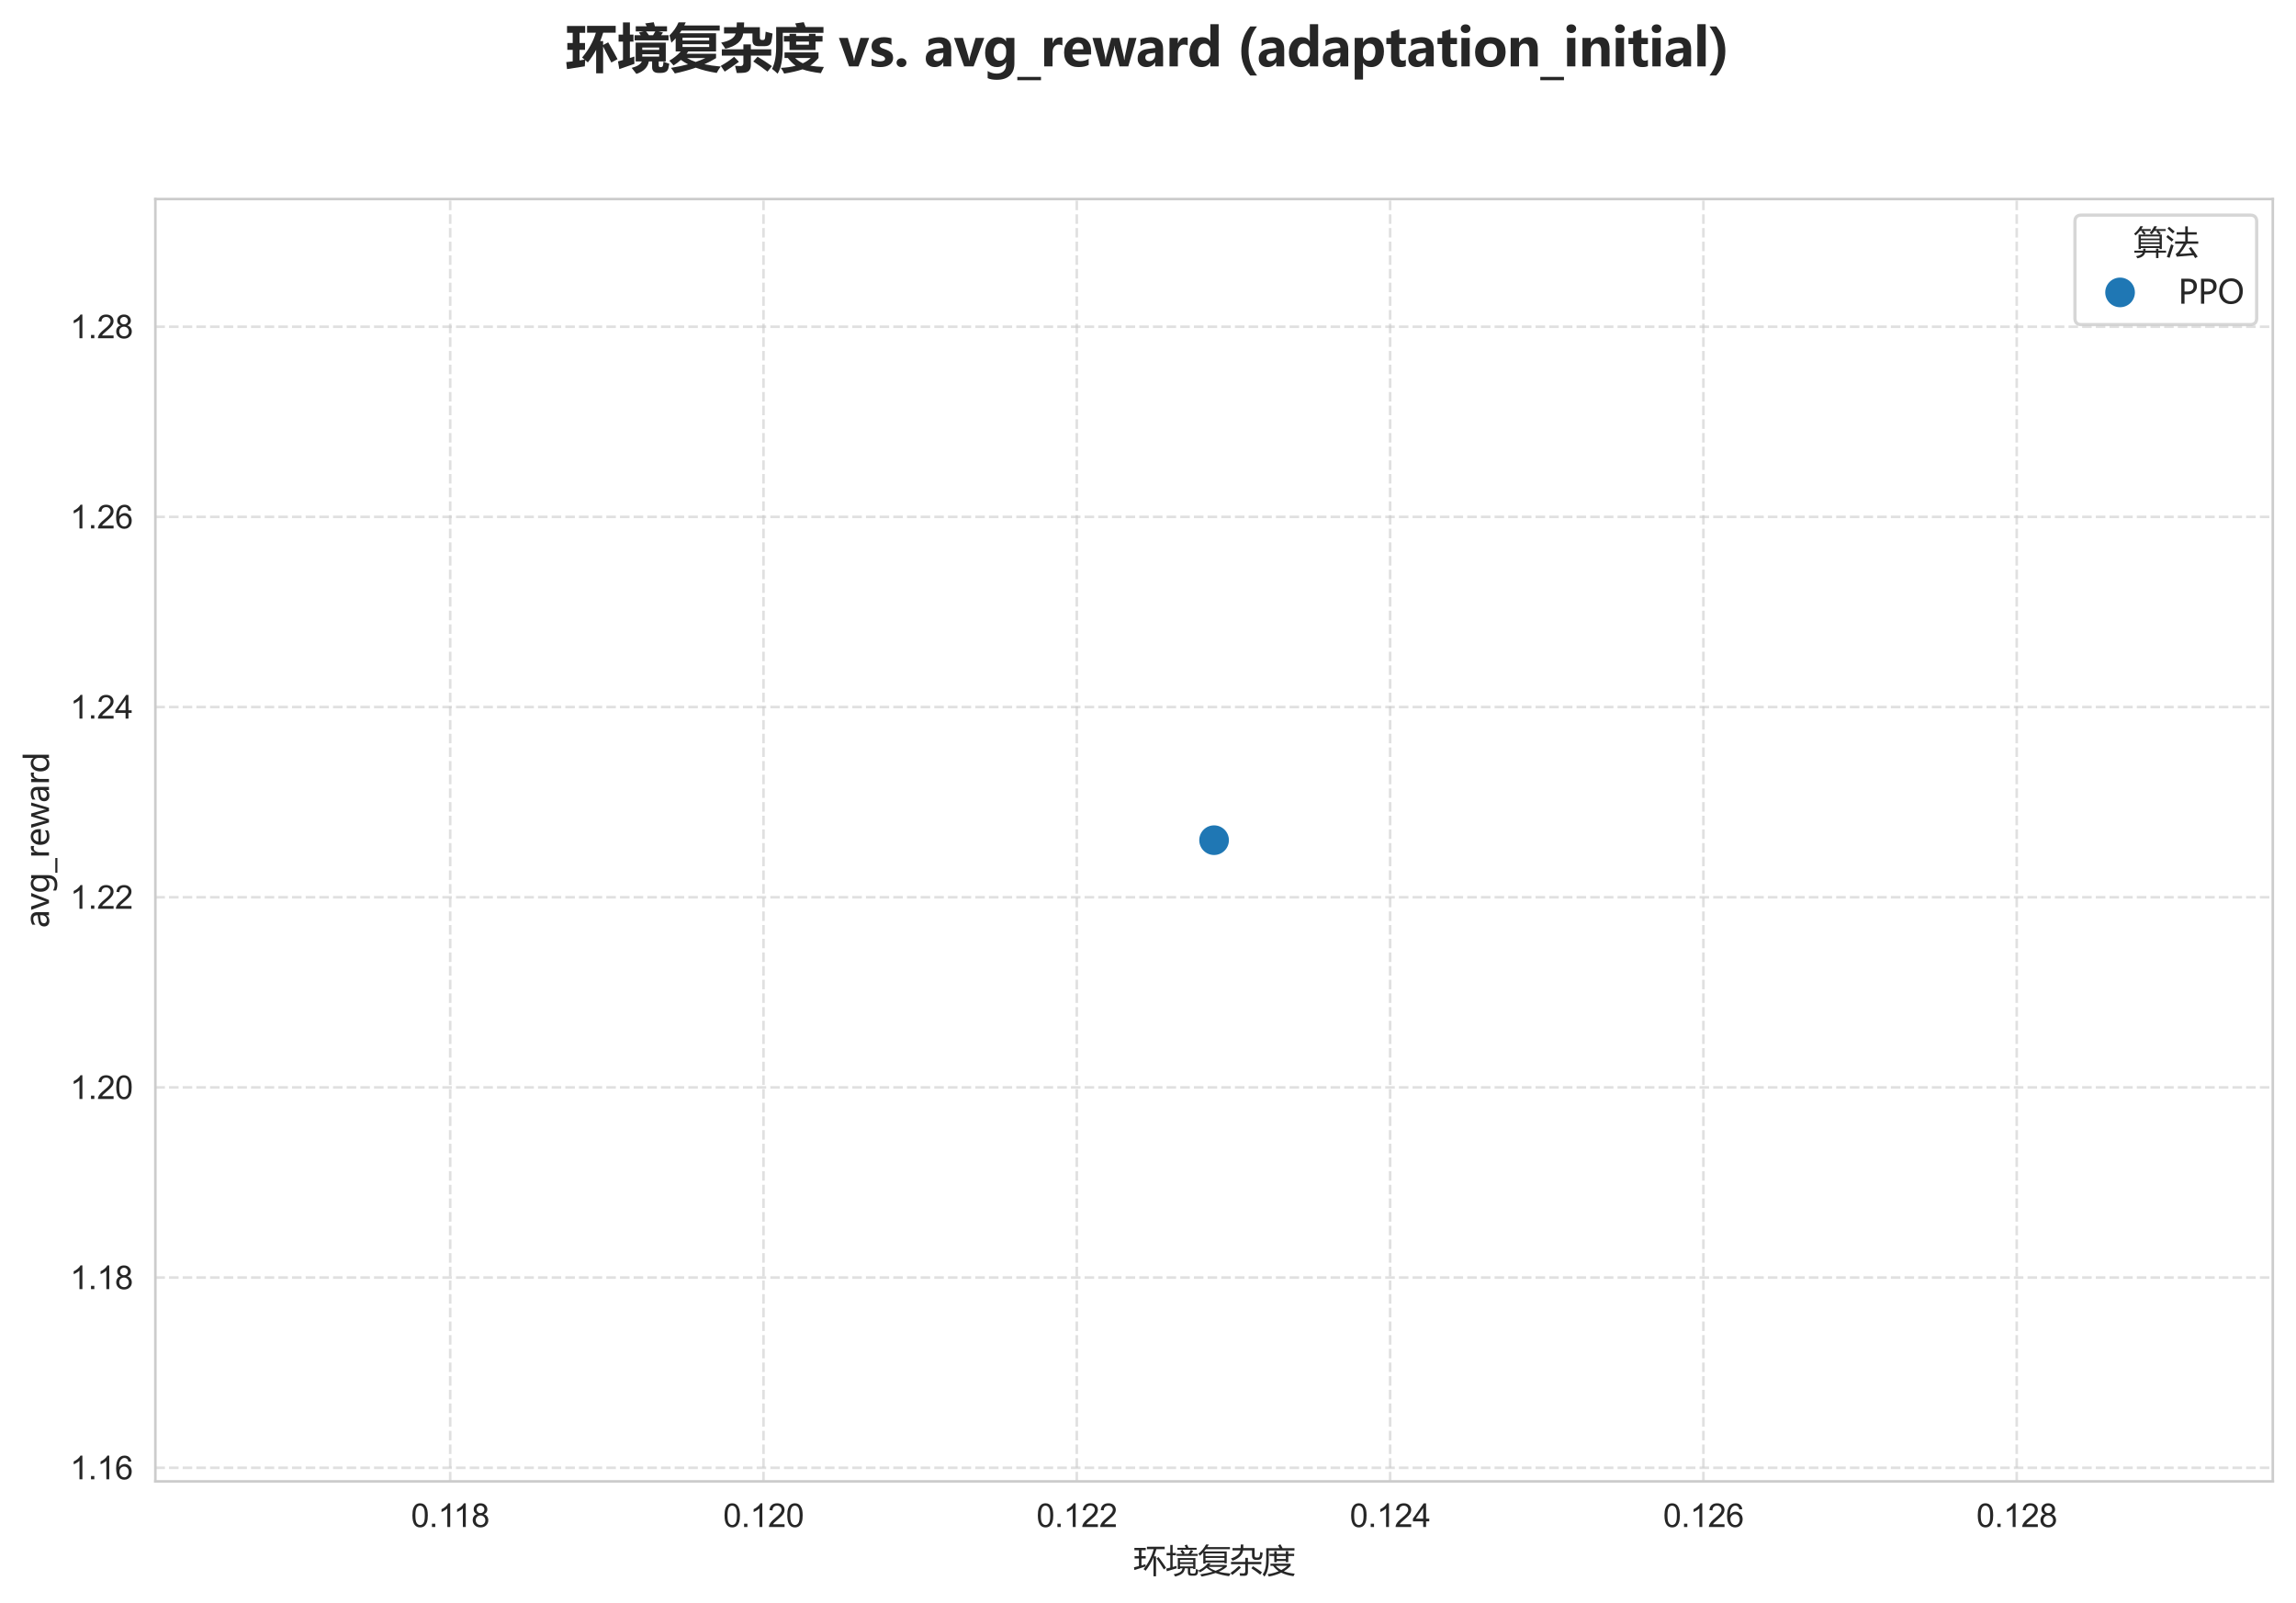 <?xml version="1.0" encoding="utf-8" standalone="no"?>
<!DOCTYPE svg PUBLIC "-//W3C//DTD SVG 1.1//EN"
  "http://www.w3.org/Graphics/SVG/1.1/DTD/svg11.dtd">
<svg xmlns:xlink="http://www.w3.org/1999/xlink" width="712.395pt" height="497.345pt" viewBox="0 0 712.395 497.345" xmlns="http://www.w3.org/2000/svg" version="1.1">
 <defs>
  <style type="text/css">*{stroke-linejoin: round; stroke-linecap: butt}</style>
 </defs>
 <g id="figure_1">
  <g id="patch_1">
   <path d="M 0 497.345 
L 712.395 497.345 
L 712.395 0 
L 0 0 
z
" style="fill: #ffffff"/>
  </g>
  <g id="axes_1">
   <g id="patch_2">
    <path d="M 48.208 459.52 
L 705.195 459.52 
L 705.195 61.733 
L 48.208 61.733 
z
" style="fill: #ffffff"/>
   </g>
   <g id="matplotlib.axis_1">
    <g id="xtick_1">
     <g id="line2d_1">
      <path d="M 139.678 459.52 
L 139.678 61.733 
" clip-path="url(#ped425a134f)" style="fill: none; stroke-dasharray: 2.96,1.28; stroke-dashoffset: 0; stroke: #cccccc; stroke-opacity: 0.6; stroke-width: 0.8"/>
     </g>
     <g id="text_1">
      <!-- 0.118 -->
      <g style="fill: #262626" transform="translate(127.536 473.678) scale(0.1 -0.1)">
       <defs>
        <path id="ArialMT-30" d="M 266 2259 
Q 266 3072 433 3567 
Q 600 4063 929 4331 
Q 1259 4600 1759 4600 
Q 2128 4600 2406 4451 
Q 2684 4303 2865 4023 
Q 3047 3744 3150 3342 
Q 3253 2941 3253 2259 
Q 3253 1453 3087 958 
Q 2922 463 2592 192 
Q 2263 -78 1759 -78 
Q 1097 -78 719 397 
Q 266 969 266 2259 
z
M 844 2259 
Q 844 1131 1108 757 
Q 1372 384 1759 384 
Q 2147 384 2411 759 
Q 2675 1134 2675 2259 
Q 2675 3391 2411 3762 
Q 2147 4134 1753 4134 
Q 1366 4134 1134 3806 
Q 844 3388 844 2259 
z
" transform="scale(0.016)"/>
        <path id="ArialMT-2e" d="M 581 0 
L 581 641 
L 1222 641 
L 1222 0 
L 581 0 
z
" transform="scale(0.016)"/>
        <path id="ArialMT-31" d="M 2384 0 
L 1822 0 
L 1822 3584 
Q 1619 3391 1289 3197 
Q 959 3003 697 2906 
L 697 3450 
Q 1169 3672 1522 3987 
Q 1875 4303 2022 4600 
L 2384 4600 
L 2384 0 
z
" transform="scale(0.016)"/>
        <path id="ArialMT-38" d="M 1131 2484 
Q 781 2613 612 2850 
Q 444 3088 444 3419 
Q 444 3919 803 4259 
Q 1163 4600 1759 4600 
Q 2359 4600 2725 4251 
Q 3091 3903 3091 3403 
Q 3091 3084 2923 2848 
Q 2756 2613 2416 2484 
Q 2838 2347 3058 2040 
Q 3278 1734 3278 1309 
Q 3278 722 2862 322 
Q 2447 -78 1769 -78 
Q 1091 -78 675 323 
Q 259 725 259 1325 
Q 259 1772 486 2073 
Q 713 2375 1131 2484 
z
M 1019 3438 
Q 1019 3113 1228 2906 
Q 1438 2700 1772 2700 
Q 2097 2700 2305 2904 
Q 2513 3109 2513 3406 
Q 2513 3716 2298 3927 
Q 2084 4138 1766 4138 
Q 1444 4138 1231 3931 
Q 1019 3725 1019 3438 
z
M 838 1322 
Q 838 1081 952 856 
Q 1066 631 1291 507 
Q 1516 384 1775 384 
Q 2178 384 2440 643 
Q 2703 903 2703 1303 
Q 2703 1709 2433 1975 
Q 2163 2241 1756 2241 
Q 1359 2241 1098 1978 
Q 838 1716 838 1322 
z
" transform="scale(0.016)"/>
       </defs>
       <use xlink:href="#ArialMT-30"/>
       <use xlink:href="#ArialMT-2e" transform="translate(55.615 0)"/>
       <use xlink:href="#ArialMT-31" transform="translate(83.398 0)"/>
       <use xlink:href="#ArialMT-31" transform="translate(131.639 0)"/>
       <use xlink:href="#ArialMT-38" transform="translate(187.254 0)"/>
      </g>
     </g>
    </g>
    <g id="xtick_2">
     <g id="line2d_2">
      <path d="M 236.891 459.52 
L 236.891 61.733 
" clip-path="url(#ped425a134f)" style="fill: none; stroke-dasharray: 2.96,1.28; stroke-dashoffset: 0; stroke: #cccccc; stroke-opacity: 0.6; stroke-width: 0.8"/>
     </g>
     <g id="text_2">
      <!-- 0.120 -->
      <g style="fill: #262626" transform="translate(224.38 473.678) scale(0.1 -0.1)">
       <defs>
        <path id="ArialMT-32" d="M 3222 541 
L 3222 0 
L 194 0 
Q 188 203 259 391 
Q 375 700 629 1000 
Q 884 1300 1366 1694 
Q 2113 2306 2375 2664 
Q 2638 3022 2638 3341 
Q 2638 3675 2398 3904 
Q 2159 4134 1775 4134 
Q 1369 4134 1125 3890 
Q 881 3647 878 3216 
L 300 3275 
Q 359 3922 746 4261 
Q 1134 4600 1788 4600 
Q 2447 4600 2831 4234 
Q 3216 3869 3216 3328 
Q 3216 3053 3103 2787 
Q 2991 2522 2730 2228 
Q 2469 1934 1863 1422 
Q 1356 997 1212 845 
Q 1069 694 975 541 
L 3222 541 
z
" transform="scale(0.016)"/>
       </defs>
       <use xlink:href="#ArialMT-30"/>
       <use xlink:href="#ArialMT-2e" transform="translate(55.615 0)"/>
       <use xlink:href="#ArialMT-31" transform="translate(83.398 0)"/>
       <use xlink:href="#ArialMT-32" transform="translate(139.014 0)"/>
       <use xlink:href="#ArialMT-30" transform="translate(194.629 0)"/>
      </g>
     </g>
    </g>
    <g id="xtick_3">
     <g id="line2d_3">
      <path d="M 334.105 459.52 
L 334.105 61.733 
" clip-path="url(#ped425a134f)" style="fill: none; stroke-dasharray: 2.96,1.28; stroke-dashoffset: 0; stroke: #cccccc; stroke-opacity: 0.6; stroke-width: 0.8"/>
     </g>
     <g id="text_3">
      <!-- 0.122 -->
      <g style="fill: #262626" transform="translate(321.594 473.678) scale(0.1 -0.1)">
       <use xlink:href="#ArialMT-30"/>
       <use xlink:href="#ArialMT-2e" transform="translate(55.615 0)"/>
       <use xlink:href="#ArialMT-31" transform="translate(83.398 0)"/>
       <use xlink:href="#ArialMT-32" transform="translate(139.014 0)"/>
       <use xlink:href="#ArialMT-32" transform="translate(194.629 0)"/>
      </g>
     </g>
    </g>
    <g id="xtick_4">
     <g id="line2d_4">
      <path d="M 431.318 459.52 
L 431.318 61.733 
" clip-path="url(#ped425a134f)" style="fill: none; stroke-dasharray: 2.96,1.28; stroke-dashoffset: 0; stroke: #cccccc; stroke-opacity: 0.6; stroke-width: 0.8"/>
     </g>
     <g id="text_4">
      <!-- 0.124 -->
      <g style="fill: #262626" transform="translate(418.807 473.678) scale(0.1 -0.1)">
       <defs>
        <path id="ArialMT-34" d="M 2069 0 
L 2069 1097 
L 81 1097 
L 81 1613 
L 2172 4581 
L 2631 4581 
L 2631 1613 
L 3250 1613 
L 3250 1097 
L 2631 1097 
L 2631 0 
L 2069 0 
z
M 2069 1613 
L 2069 3678 
L 634 1613 
L 2069 1613 
z
" transform="scale(0.016)"/>
       </defs>
       <use xlink:href="#ArialMT-30"/>
       <use xlink:href="#ArialMT-2e" transform="translate(55.615 0)"/>
       <use xlink:href="#ArialMT-31" transform="translate(83.398 0)"/>
       <use xlink:href="#ArialMT-32" transform="translate(139.014 0)"/>
       <use xlink:href="#ArialMT-34" transform="translate(194.629 0)"/>
      </g>
     </g>
    </g>
    <g id="xtick_5">
     <g id="line2d_5">
      <path d="M 528.531 459.52 
L 528.531 61.733 
" clip-path="url(#ped425a134f)" style="fill: none; stroke-dasharray: 2.96,1.28; stroke-dashoffset: 0; stroke: #cccccc; stroke-opacity: 0.6; stroke-width: 0.8"/>
     </g>
     <g id="text_5">
      <!-- 0.126 -->
      <g style="fill: #262626" transform="translate(516.02 473.678) scale(0.1 -0.1)">
       <defs>
        <path id="ArialMT-36" d="M 3184 3459 
L 2625 3416 
Q 2550 3747 2413 3897 
Q 2184 4138 1850 4138 
Q 1581 4138 1378 3988 
Q 1113 3794 959 3422 
Q 806 3050 800 2363 
Q 1003 2672 1297 2822 
Q 1591 2972 1913 2972 
Q 2475 2972 2870 2558 
Q 3266 2144 3266 1488 
Q 3266 1056 3080 686 
Q 2894 316 2569 119 
Q 2244 -78 1831 -78 
Q 1128 -78 684 439 
Q 241 956 241 2144 
Q 241 3472 731 4075 
Q 1159 4600 1884 4600 
Q 2425 4600 2770 4297 
Q 3116 3994 3184 3459 
z
M 888 1484 
Q 888 1194 1011 928 
Q 1134 663 1356 523 
Q 1578 384 1822 384 
Q 2178 384 2434 671 
Q 2691 959 2691 1453 
Q 2691 1928 2437 2201 
Q 2184 2475 1800 2475 
Q 1419 2475 1153 2201 
Q 888 1928 888 1484 
z
" transform="scale(0.016)"/>
       </defs>
       <use xlink:href="#ArialMT-30"/>
       <use xlink:href="#ArialMT-2e" transform="translate(55.615 0)"/>
       <use xlink:href="#ArialMT-31" transform="translate(83.398 0)"/>
       <use xlink:href="#ArialMT-32" transform="translate(139.014 0)"/>
       <use xlink:href="#ArialMT-36" transform="translate(194.629 0)"/>
      </g>
     </g>
    </g>
    <g id="xtick_6">
     <g id="line2d_6">
      <path d="M 625.745 459.52 
L 625.745 61.733 
" clip-path="url(#ped425a134f)" style="fill: none; stroke-dasharray: 2.96,1.28; stroke-dashoffset: 0; stroke: #cccccc; stroke-opacity: 0.6; stroke-width: 0.8"/>
     </g>
     <g id="text_6">
      <!-- 0.128 -->
      <g style="fill: #262626" transform="translate(613.234 473.678) scale(0.1 -0.1)">
       <use xlink:href="#ArialMT-30"/>
       <use xlink:href="#ArialMT-2e" transform="translate(55.615 0)"/>
       <use xlink:href="#ArialMT-31" transform="translate(83.398 0)"/>
       <use xlink:href="#ArialMT-32" transform="translate(139.014 0)"/>
       <use xlink:href="#ArialMT-38" transform="translate(194.629 0)"/>
      </g>
     </g>
    </g>
    <g id="text_7">
     <!-- 环境复杂度 -->
     <g style="fill: #262626" transform="translate(351.702 487.659) scale(0.1 -0.1)">
      <defs>
       <path id="MicrosoftYaHei-73af" d="M 2606 4447 
L 2606 4916 
L 6050 4916 
L 6050 4447 
L 4441 4447 
Q 4228 3716 3959 3053 
L 4369 3053 
L 4369 -816 
L 3875 -816 
L 3875 2850 
Q 3247 1381 2338 259 
Q 2175 422 1944 566 
Q 3284 2200 3925 4447 
L 2606 4447 
z
M 94 922 
Q 544 1031 1050 1166 
L 1050 2641 
L 213 2641 
L 213 3091 
L 1050 3091 
L 1050 4241 
L 169 4241 
L 169 4691 
L 2375 4691 
L 2375 4241 
L 1544 4241 
L 1544 3091 
L 2369 3091 
L 2369 2641 
L 1544 2641 
L 1544 1297 
Q 1922 1400 2331 1516 
Q 2313 1284 2325 1084 
Q 1081 691 175 391 
L 94 922 
z
M 4856 2909 
Q 5813 1628 6313 834 
L 5888 509 
Q 5225 1622 4469 2653 
L 4856 2909 
z
" transform="scale(0.016)"/>
       <path id="MicrosoftYaHei-5883" d="M 2338 2722 
L 5756 2722 
L 5756 591 
L 5325 591 
L 5325 734 
L 4738 734 
L 4738 59 
Q 4738 -284 5063 -284 
L 5456 -284 
Q 5763 -284 5806 28 
Q 5844 272 5856 603 
Q 6094 497 6319 416 
Q 6275 28 6225 -172 
Q 6119 -703 5519 -703 
L 4950 -703 
Q 4294 -703 4294 -78 
L 4294 734 
L 3709 734 
Q 3628 50 3175 -284 
Q 2794 -591 1838 -866 
Q 1706 -653 1550 -434 
Q 2525 -228 2888 66 
Q 3188 300 3250 734 
L 2769 734 
L 2769 591 
L 2338 591 
L 2338 2722 
z
M 106 678 
Q 441 756 881 869 
L 881 3259 
L 169 3259 
L 169 3703 
L 881 3703 
L 881 5266 
L 1338 5266 
L 1338 3703 
L 1981 3703 
L 1981 3259 
L 1338 3259 
L 1338 991 
Q 1688 1084 2094 1197 
Q 2100 928 2113 728 
Q 1150 466 200 159 
L 106 678 
z
M 2113 3522 
L 3238 3522 
Q 3066 3794 2856 4066 
L 3225 4297 
Q 3481 3984 3700 3678 
L 3466 3522 
L 4409 3522 
Q 4663 3909 4881 4303 
L 5331 4053 
Q 5119 3781 4909 3522 
L 6200 3522 
L 6200 3147 
L 2113 3147 
L 2113 3522 
z
M 2263 4703 
L 3913 4703 
Q 3800 4928 3663 5159 
L 4100 5341 
Q 4291 5006 4425 4703 
L 5988 4703 
L 5988 4328 
L 2263 4328 
L 2263 4703 
z
M 2769 1097 
L 5325 1097 
L 5325 1559 
L 2769 1559 
L 2769 1097 
z
M 5325 2359 
L 2769 2359 
L 2769 1909 
L 5325 1909 
L 5325 2359 
z
" transform="scale(0.016)"/>
       <path id="MicrosoftYaHei-590d" d="M 81 3559 
Q 975 4259 1563 5347 
L 2113 5347 
Q 1963 5084 1803 4841 
L 6200 4841 
L 6200 4441 
L 1525 4441 
Q 1356 4209 1175 3997 
L 5575 3997 
L 5575 1697 
L 5138 1697 
L 5138 1859 
L 1463 1859 
L 1463 1634 
L 1031 1634 
L 1031 3828 
Q 716 3475 369 3166 
Q 263 3347 81 3559 
z
M 81 291 
Q 1231 853 1931 1709 
L 2488 1709 
Q 2350 1534 2206 1372 
L 5588 1372 
L 5588 1034 
Q 4981 494 4038 69 
Q 5016 -188 6319 -284 
Q 6150 -566 6025 -797 
Q 4503 -584 3416 -175 
Q 2303 -563 725 -872 
Q 606 -666 438 -447 
Q 1988 -191 2856 59 
Q 2153 397 1678 838 
Q 1084 303 388 -53 
Q 250 128 81 291 
z
M 1463 2247 
L 5138 2247 
L 5138 2747 
L 1463 2747 
L 1463 2247 
z
M 5138 3609 
L 1463 3609 
L 1463 3116 
L 5138 3116 
L 5138 3609 
z
M 4869 1009 
L 2025 1009 
Q 2572 553 3428 253 
Q 4297 591 4869 1009 
z
" transform="scale(0.016)"/>
       <path id="MicrosoftYaHei-6742" d="M 4731 4653 
L 4731 3216 
Q 4731 2816 5069 2816 
L 5288 2816 
Q 5663 2816 5725 3122 
Q 5794 3428 5831 3903 
Q 6144 3766 6313 3709 
Q 6256 3284 6188 2966 
Q 6056 2366 5319 2366 
L 5000 2366 
Q 4231 2366 4231 3172 
L 4231 4203 
L 2497 4203 
Q 2297 2856 456 2197 
Q 306 2459 156 2647 
Q 1766 3153 1984 4203 
L 450 4203 
L 450 4653 
L 2031 4653 
Q 2050 4956 2050 5341 
L 2550 5341 
Q 2550 4956 2534 4653 
L 4731 4653 
z
M 156 1966 
L 2925 1966 
L 2925 2753 
L 3438 2753 
L 3438 1966 
L 6038 1966 
L 6038 1516 
L 3438 1516 
L 3438 -28 
Q 3438 -728 2731 -728 
L 1913 -728 
Q 1906 -697 1819 -222 
Q 2219 -259 2581 -259 
Q 2925 -259 2925 122 
L 2925 1516 
L 156 1516 
L 156 1966 
z
M 4106 747 
L 4419 1134 
Q 5450 484 6163 -41 
L 5819 -497 
Q 4969 191 4106 747 
z
M 1700 1209 
L 2088 866 
Q 1288 109 400 -559 
Q 250 -347 69 -153 
Q 938 447 1700 1209 
z
" transform="scale(0.016)"/>
       <path id="MicrosoftYaHei-5ea6" d="M 1550 1216 
L 1550 1628 
L 5469 1628 
L 5469 1222 
Q 4903 613 4147 163 
Q 5050 -200 6263 -309 
L 6019 -797 
Q 4625 -603 3644 -109 
Q 2600 -619 1250 -866 
Q 1150 -666 994 -416 
Q 2231 -222 3166 166 
Q 2497 600 2066 1216 
L 1550 1216 
z
M 1363 3541 
L 2294 3541 
L 2294 4066 
L 2769 4066 
L 2769 3541 
L 4538 3541 
L 4538 4072 
L 5013 4072 
L 5013 3541 
L 6150 3541 
L 6150 3128 
L 5013 3128 
L 5013 1928 
L 4538 1928 
L 4538 2147 
L 2769 2147 
L 2769 1922 
L 2294 1922 
L 2294 3128 
L 1363 3128 
L 1363 3541 
z
M 3025 5172 
L 3481 5391 
Q 3694 5056 3909 4634 
L 6213 4634 
L 6213 4197 
L 1225 4197 
L 1225 2316 
Q 1225 178 394 -872 
Q 238 -666 38 -447 
Q 725 397 738 2347 
L 738 4634 
L 3331 4634 
Q 3188 4909 3025 5172 
z
M 2769 2547 
L 4538 2547 
L 4538 3128 
L 2769 3128 
L 2769 2547 
z
M 4819 1216 
L 2588 1216 
Q 3031 728 3656 391 
Q 4334 741 4819 1216 
z
" transform="scale(0.016)"/>
      </defs>
      <use xlink:href="#MicrosoftYaHei-73af"/>
      <use xlink:href="#MicrosoftYaHei-5883" transform="translate(100 0)"/>
      <use xlink:href="#MicrosoftYaHei-590d" transform="translate(200 0)"/>
      <use xlink:href="#MicrosoftYaHei-6742" transform="translate(300 0)"/>
      <use xlink:href="#MicrosoftYaHei-5ea6" transform="translate(400 0)"/>
     </g>
    </g>
   </g>
   <g id="matplotlib.axis_2">
    <g id="ytick_1">
     <g id="line2d_7">
      <path d="M 48.208 455.302 
L 705.195 455.302 
" clip-path="url(#ped425a134f)" style="fill: none; stroke-dasharray: 2.96,1.28; stroke-dashoffset: 0; stroke: #cccccc; stroke-opacity: 0.6; stroke-width: 0.8"/>
     </g>
     <g id="text_8">
      <!-- 1.16 -->
      <g style="fill: #262626" transform="translate(21.747 458.881) scale(0.1 -0.1)">
       <use xlink:href="#ArialMT-31"/>
       <use xlink:href="#ArialMT-2e" transform="translate(55.615 0)"/>
       <use xlink:href="#ArialMT-31" transform="translate(83.398 0)"/>
       <use xlink:href="#ArialMT-36" transform="translate(139.014 0)"/>
      </g>
     </g>
    </g>
    <g id="ytick_2">
     <g id="line2d_8">
      <path d="M 48.208 396.309 
L 705.195 396.309 
" clip-path="url(#ped425a134f)" style="fill: none; stroke-dasharray: 2.96,1.28; stroke-dashoffset: 0; stroke: #cccccc; stroke-opacity: 0.6; stroke-width: 0.8"/>
     </g>
     <g id="text_9">
      <!-- 1.18 -->
      <g style="fill: #262626" transform="translate(21.747 399.888) scale(0.1 -0.1)">
       <use xlink:href="#ArialMT-31"/>
       <use xlink:href="#ArialMT-2e" transform="translate(55.615 0)"/>
       <use xlink:href="#ArialMT-31" transform="translate(83.398 0)"/>
       <use xlink:href="#ArialMT-38" transform="translate(139.014 0)"/>
      </g>
     </g>
    </g>
    <g id="ytick_3">
     <g id="line2d_9">
      <path d="M 48.208 337.317 
L 705.195 337.317 
" clip-path="url(#ped425a134f)" style="fill: none; stroke-dasharray: 2.96,1.28; stroke-dashoffset: 0; stroke: #cccccc; stroke-opacity: 0.6; stroke-width: 0.8"/>
     </g>
     <g id="text_10">
      <!-- 1.20 -->
      <g style="fill: #262626" transform="translate(21.747 340.896) scale(0.1 -0.1)">
       <use xlink:href="#ArialMT-31"/>
       <use xlink:href="#ArialMT-2e" transform="translate(55.615 0)"/>
       <use xlink:href="#ArialMT-32" transform="translate(83.398 0)"/>
       <use xlink:href="#ArialMT-30" transform="translate(139.014 0)"/>
      </g>
     </g>
    </g>
    <g id="ytick_4">
     <g id="line2d_10">
      <path d="M 48.208 278.324 
L 705.195 278.324 
" clip-path="url(#ped425a134f)" style="fill: none; stroke-dasharray: 2.96,1.28; stroke-dashoffset: 0; stroke: #cccccc; stroke-opacity: 0.6; stroke-width: 0.8"/>
     </g>
     <g id="text_11">
      <!-- 1.22 -->
      <g style="fill: #262626" transform="translate(21.747 281.903) scale(0.1 -0.1)">
       <use xlink:href="#ArialMT-31"/>
       <use xlink:href="#ArialMT-2e" transform="translate(55.615 0)"/>
       <use xlink:href="#ArialMT-32" transform="translate(83.398 0)"/>
       <use xlink:href="#ArialMT-32" transform="translate(139.014 0)"/>
      </g>
     </g>
    </g>
    <g id="ytick_5">
     <g id="line2d_11">
      <path d="M 48.208 219.331 
L 705.195 219.331 
" clip-path="url(#ped425a134f)" style="fill: none; stroke-dasharray: 2.96,1.28; stroke-dashoffset: 0; stroke: #cccccc; stroke-opacity: 0.6; stroke-width: 0.8"/>
     </g>
     <g id="text_12">
      <!-- 1.24 -->
      <g style="fill: #262626" transform="translate(21.747 222.91) scale(0.1 -0.1)">
       <use xlink:href="#ArialMT-31"/>
       <use xlink:href="#ArialMT-2e" transform="translate(55.615 0)"/>
       <use xlink:href="#ArialMT-32" transform="translate(83.398 0)"/>
       <use xlink:href="#ArialMT-34" transform="translate(139.014 0)"/>
      </g>
     </g>
    </g>
    <g id="ytick_6">
     <g id="line2d_12">
      <path d="M 48.208 160.339 
L 705.195 160.339 
" clip-path="url(#ped425a134f)" style="fill: none; stroke-dasharray: 2.96,1.28; stroke-dashoffset: 0; stroke: #cccccc; stroke-opacity: 0.6; stroke-width: 0.8"/>
     </g>
     <g id="text_13">
      <!-- 1.26 -->
      <g style="fill: #262626" transform="translate(21.747 163.918) scale(0.1 -0.1)">
       <use xlink:href="#ArialMT-31"/>
       <use xlink:href="#ArialMT-2e" transform="translate(55.615 0)"/>
       <use xlink:href="#ArialMT-32" transform="translate(83.398 0)"/>
       <use xlink:href="#ArialMT-36" transform="translate(139.014 0)"/>
      </g>
     </g>
    </g>
    <g id="ytick_7">
     <g id="line2d_13">
      <path d="M 48.208 101.346 
L 705.195 101.346 
" clip-path="url(#ped425a134f)" style="fill: none; stroke-dasharray: 2.96,1.28; stroke-dashoffset: 0; stroke: #cccccc; stroke-opacity: 0.6; stroke-width: 0.8"/>
     </g>
     <g id="text_14">
      <!-- 1.28 -->
      <g style="fill: #262626" transform="translate(21.747 104.925) scale(0.1 -0.1)">
       <use xlink:href="#ArialMT-31"/>
       <use xlink:href="#ArialMT-2e" transform="translate(55.615 0)"/>
       <use xlink:href="#ArialMT-32" transform="translate(83.398 0)"/>
       <use xlink:href="#ArialMT-38" transform="translate(139.014 0)"/>
      </g>
     </g>
    </g>
    <g id="text_15">
     <!-- avg_reward -->
     <g style="fill: #262626" transform="translate(15.194 287.851) rotate(-90) scale(0.1 -0.1)">
      <defs>
       <path id="MicrosoftYaHei-61" d="M 628 3216 
Q 1144 3538 1819 3538 
Q 3069 3538 3069 2225 
L 3069 0 
L 2463 0 
L 2463 534 
L 2447 534 
Q 2088 -81 1388 -81 
Q 884 -81 587 191 
Q 291 463 291 925 
Q 291 1894 1438 2053 
L 2463 2197 
Q 2463 3044 1763 3044 
Q 1141 3044 628 2625 
L 628 3216 
z
M 1653 1625 
Q 1228 1569 1067 1412 
Q 906 1256 906 975 
Q 906 728 1081 572 
Q 1256 416 1544 416 
Q 1944 416 2203 697 
Q 2463 978 2463 1403 
L 2463 1734 
L 1653 1625 
z
" transform="scale(0.016)"/>
       <path id="MicrosoftYaHei-76" d="M 3331 3456 
L 1963 0 
L 1344 0 
L 44 3456 
L 713 3456 
L 1556 988 
Q 1659 691 1678 491 
L 1694 491 
Q 1725 753 1803 975 
L 2688 3456 
L 3331 3456 
z
" transform="scale(0.016)"/>
       <path id="MicrosoftYaHei-67" d="M 3547 291 
Q 3547 -1628 1684 -1628 
Q 1041 -1628 566 -1388 
L 566 -797 
Q 1144 -1119 1675 -1119 
Q 2934 -1119 2934 206 
L 2934 572 
L 2922 572 
Q 2528 -81 1747 -81 
Q 1097 -81 706 384 
Q 316 850 316 1619 
Q 316 2503 747 3020 
Q 1178 3538 1897 3538 
Q 2588 3538 2922 2988 
L 2934 2988 
L 2934 3456 
L 3547 3456 
L 3547 291 
z
M 2934 2056 
Q 2938 2456 2666 2743 
Q 2394 3031 1997 3031 
Q 1497 3031 1219 2664 
Q 941 2297 941 1656 
Q 941 1106 1209 765 
Q 1478 425 1922 425 
Q 2369 425 2653 750 
Q 2938 1075 2934 1575 
L 2934 2056 
z
" transform="scale(0.016)"/>
       <path id="MicrosoftYaHei-5f" d="M 2869 -1634 
L 0 -1634 
L 0 -1231 
L 2869 -1231 
L 2869 -1634 
z
" transform="scale(0.016)"/>
       <path id="MicrosoftYaHei-72" d="M 2400 2850 
Q 2247 2959 1978 2959 
Q 1622 2959 1390 2626 
Q 1159 2294 1159 1750 
L 1159 0 
L 547 0 
L 547 3456 
L 1159 3456 
L 1159 2753 
L 1172 2753 
Q 1434 3516 2078 3516 
Q 2288 3516 2400 3469 
L 2400 2850 
z
" transform="scale(0.016)"/>
       <path id="MicrosoftYaHei-65" d="M 3363 1572 
L 944 1572 
Q 959 1019 1246 717 
Q 1534 416 2050 416 
Q 2631 416 3116 788 
L 3116 241 
Q 2659 -81 1906 -81 
Q 1156 -81 736 394 
Q 316 869 316 1713 
Q 316 2506 777 3022 
Q 1238 3538 1922 3538 
Q 2600 3538 2981 3102 
Q 3363 2666 3363 1881 
L 3363 1572 
z
M 2750 2063 
Q 2747 2531 2528 2787 
Q 2309 3044 1913 3044 
Q 1547 3044 1280 2772 
Q 1013 2500 944 2063 
L 2750 2063 
z
" transform="scale(0.016)"/>
       <path id="MicrosoftYaHei-77" d="M 4975 3456 
L 3944 0 
L 3306 0 
L 2619 2425 
Q 2575 2581 2563 2756 
L 2550 2756 
Q 2541 2625 2478 2431 
L 1734 0 
L 1116 0 
L 78 3456 
L 716 3456 
L 1406 894 
Q 1438 778 1453 578 
L 1478 578 
Q 1491 750 1538 903 
L 2281 3456 
L 2847 3456 
L 3572 891 
Q 3603 778 3622 572 
L 3650 572 
Q 3656 709 3706 891 
L 4381 3456 
L 4975 3456 
z
" transform="scale(0.016)"/>
       <path id="MicrosoftYaHei-64" d="M 3547 0 
L 2934 0 
L 2934 575 
L 2922 575 
Q 2544 -81 1747 -81 
Q 1091 -81 703 386 
Q 316 853 316 1647 
Q 316 2503 753 3020 
Q 1191 3538 1897 3538 
Q 2603 3538 2922 2988 
L 2934 2988 
L 2934 5116 
L 3547 5116 
L 3547 0 
z
M 2938 2056 
Q 2938 2472 2664 2751 
Q 2391 3031 1991 3031 
Q 1503 3031 1222 2667 
Q 941 2303 941 1675 
Q 941 1097 1211 761 
Q 1481 425 1931 425 
Q 2375 425 2656 754 
Q 2938 1084 2938 1575 
L 2938 2056 
z
" transform="scale(0.016)"/>
      </defs>
      <use xlink:href="#MicrosoftYaHei-61"/>
      <use xlink:href="#MicrosoftYaHei-76" transform="translate(55.273 0)"/>
      <use xlink:href="#MicrosoftYaHei-67" transform="translate(107.139 0)"/>
      <use xlink:href="#MicrosoftYaHei-5f" transform="translate(171.104 0)"/>
      <use xlink:href="#MicrosoftYaHei-72" transform="translate(215.928 0)"/>
      <use xlink:href="#MicrosoftYaHei-65" transform="translate(252.736 0)"/>
      <use xlink:href="#MicrosoftYaHei-77" transform="translate(309.475 0)"/>
      <use xlink:href="#MicrosoftYaHei-61" transform="translate(388.43 0)"/>
      <use xlink:href="#MicrosoftYaHei-72" transform="translate(443.703 0)"/>
      <use xlink:href="#MicrosoftYaHei-64" transform="translate(480.512 0)"/>
     </g>
    </g>
   </g>
   <g id="PathCollection_1">
    <defs>
     <path id="m3ad8ffba52" d="M 0 5 
C 1.326 5 2.598 4.473 3.536 3.536 
C 4.473 2.598 5 1.326 5 0 
C 5 -1.326 4.473 -2.598 3.536 -3.536 
C 2.598 -4.473 1.326 -5 0 -5 
C -1.326 -5 -2.598 -4.473 -3.536 -3.536 
C -4.473 -2.598 -5 -1.326 -5 0 
C -5 1.326 -4.473 2.598 -3.536 3.536 
C -2.598 4.473 -1.326 5 0 5 
z
" style="stroke: #ffffff; stroke-width: 0.8"/>
    </defs>
    <g clip-path="url(#ped425a134f)">
     <use xlink:href="#m3ad8ffba52" x="376.702" y="260.626" style="fill: #1f77b4; stroke: #ffffff; stroke-width: 0.8"/>
    </g>
   </g>
   <g id="line2d_14"/>
   <g id="patch_3">
    <path d="M 48.208 459.52 
L 48.208 61.733 
" style="fill: none; stroke: #cccccc; stroke-width: 0.8; stroke-linejoin: miter; stroke-linecap: square"/>
   </g>
   <g id="patch_4">
    <path d="M 705.195 459.52 
L 705.195 61.733 
" style="fill: none; stroke: #cccccc; stroke-width: 0.8; stroke-linejoin: miter; stroke-linecap: square"/>
   </g>
   <g id="patch_5">
    <path d="M 48.208 459.52 
L 705.195 459.52 
" style="fill: none; stroke: #cccccc; stroke-width: 0.8; stroke-linejoin: miter; stroke-linecap: square"/>
   </g>
   <g id="patch_6">
    <path d="M 48.208 61.733 
L 705.195 61.733 
" style="fill: none; stroke: #cccccc; stroke-width: 0.8; stroke-linejoin: miter; stroke-linecap: square"/>
   </g>
   <g id="legend_1">
    <g id="patch_7">
     <path d="M 645.808 100.692 
L 698.195 100.692 
Q 700.195 100.692 700.195 98.692 
L 700.195 68.733 
Q 700.195 66.733 698.195 66.733 
L 645.808 66.733 
Q 643.808 66.733 643.808 68.733 
L 643.808 98.692 
Q 643.808 100.692 645.808 100.692 
z
" style="fill: #ffffff; opacity: 0.8; stroke: #cccccc; stroke-linejoin: miter"/>
    </g>
    <g id="text_16">
     <!-- 算法 -->
     <g style="fill: #262626" transform="translate(662.002 78.726) scale(0.1 -0.1)">
      <defs>
       <path id="MicrosoftYaHei-7b97" d="M 969 3728 
L 2006 3728 
Q 1775 4016 1544 4266 
L 1769 4428 
L 1244 4428 
Q 875 3963 400 3566 
Q 263 3722 88 3884 
Q 856 4484 1300 5347 
L 1831 5347 
Q 1684 5059 1506 4791 
L 3325 4791 
L 3325 4428 
L 1919 4428 
Q 2144 4200 2369 3953 
L 2072 3728 
L 4953 3728 
Q 4716 4003 4425 4266 
L 4641 4428 
L 4019 4428 
Q 3772 4050 3506 3753 
Q 3344 3897 3125 4047 
Q 3656 4603 4000 5347 
L 4538 5347 
Q 4394 5053 4244 4791 
L 6225 4791 
L 6225 4428 
L 4800 4428 
Q 5069 4206 5294 3972 
L 4991 3728 
L 5475 3728 
L 5475 916 
L 5038 916 
L 5038 1122 
L 1406 1122 
L 1406 916 
L 969 916 
L 969 3728 
z
M 150 609 
L 1850 609 
Q 1875 788 1875 1003 
L 2331 1003 
Q 2331 794 2309 609 
L 4356 609 
L 4356 997 
L 4819 997 
L 4819 609 
L 6300 609 
L 6300 222 
L 4819 222 
L 4819 -828 
L 4356 -828 
L 4356 222 
L 2244 222 
Q 2019 -619 763 -884 
Q 644 -691 488 -472 
Q 1525 -297 1756 222 
L 150 222 
L 150 609 
z
M 5038 3378 
L 1406 3378 
L 1406 2959 
L 5038 2959 
L 5038 3378 
z
M 1406 1472 
L 5038 1472 
L 5038 1891 
L 1406 1891 
L 1406 1472 
z
M 1406 2216 
L 5038 2216 
L 5038 2634 
L 1406 2634 
L 1406 2216 
z
" transform="scale(0.016)"/>
       <path id="MicrosoftYaHei-6cd5" d="M 4888 1328 
Q 5488 509 6181 -553 
Q 5931 -697 5694 -841 
Q 5519 -550 5350 -278 
Q 3300 -447 2138 -559 
L 1906 -16 
Q 2300 159 2675 716 
Q 3088 1303 3441 1953 
L 1800 1953 
L 1800 2403 
L 3763 2403 
L 3763 3728 
L 2106 3728 
L 2106 4178 
L 3763 4178 
L 3763 5322 
L 4263 5322 
L 4263 4178 
L 5994 4178 
L 5994 3728 
L 4263 3728 
L 4263 2403 
L 6288 2403 
L 6288 1953 
L 4069 1953 
Q 3372 806 2706 -28 
Q 3897 28 5088 141 
Q 4766 644 4475 1066 
L 4888 1328 
z
M 1013 1828 
Q 1244 1728 1506 1622 
Q 1063 291 731 -784 
L 194 -603 
Q 606 497 1013 1828 
z
M 400 3622 
Q 869 3291 1500 2772 
Q 1269 2509 1138 2366 
Q 431 2997 88 3259 
L 400 3622 
z
M 644 5241 
Q 1144 4841 1719 4328 
Q 1506 4109 1350 3941 
Q 775 4509 325 4897 
L 644 5241 
z
" transform="scale(0.016)"/>
      </defs>
      <use xlink:href="#MicrosoftYaHei-7b97"/>
      <use xlink:href="#MicrosoftYaHei-6cd5" transform="translate(100 0)"/>
     </g>
    </g>
    <g id="line2d_15">
     <g>
      <use xlink:href="#m3ad8ffba52" x="657.808" y="90.706" style="fill: #1f77b4; stroke: #ffffff; stroke-width: 0.8"/>
     </g>
    </g>
    <g id="text_17">
     <!-- PPO -->
     <g style="fill: #262626" transform="translate(675.808 94.206) scale(0.1 -0.1)">
      <defs>
       <path id="MicrosoftYaHei-50" d="M 1250 1809 
L 1250 0 
L 625 0 
L 625 4841 
L 2000 4841 
Q 2784 4841 3217 4462 
Q 3650 4084 3650 3381 
Q 3650 2669 3144 2226 
Q 2638 1784 1878 1809 
L 1250 1809 
z
M 1250 4291 
L 1250 2359 
L 1828 2359 
Q 2400 2359 2697 2617 
Q 2994 2875 2994 3356 
Q 2994 4291 1888 4291 
L 1250 4291 
z
" transform="scale(0.016)"/>
       <path id="MicrosoftYaHei-4f" d="M 313 2363 
Q 313 3534 947 4228 
Q 1581 4922 2666 4922 
Q 3675 4922 4290 4244 
Q 4906 3566 4906 2478 
Q 4906 1300 4275 609 
Q 3644 -81 2588 -81 
Q 1556 -81 934 597 
Q 313 1275 313 2363 
z
M 969 2413 
Q 969 1534 1417 1004 
Q 1866 475 2588 475 
Q 3363 475 3805 983 
Q 4247 1491 4247 2403 
Q 4247 3341 3814 3850 
Q 3381 4359 2628 4359 
Q 1888 4359 1428 3821 
Q 969 3284 969 2413 
z
" transform="scale(0.016)"/>
      </defs>
      <use xlink:href="#MicrosoftYaHei-50"/>
      <use xlink:href="#MicrosoftYaHei-50" transform="translate(61.182 0)"/>
      <use xlink:href="#MicrosoftYaHei-4f" transform="translate(122.363 0)"/>
     </g>
    </g>
   </g>
  </g>
  <g id="text_18">
   <!-- 环境复杂度 vs. avg_reward (adaptation_initial) -->
   <g style="fill: #262626" transform="translate(175.485 20.598) scale(0.16 -0.16)">
    <defs>
     <path id="MicrosoftYaHei-Bold-73af" d="M 5163 2916 
Q 5825 1797 6300 878 
L 5544 472 
Q 5081 1400 4550 2413 
L 4550 -834 
L 3706 -834 
L 3706 2013 
Q 3272 1200 2700 484 
Q 2525 641 2378 766 
Q 2347 503 2331 9 
L 175 -328 
L 81 522 
L 863 613 
L 863 2003 
L 213 2003 
L 213 2834 
L 863 2834 
L 863 4066 
L 175 4066 
L 175 4897 
L 2375 4897 
L 2375 4066 
L 1694 4066 
L 1694 2834 
L 2356 2834 
L 2356 2003 
L 1694 2003 
L 1694 728 
L 2306 825 
Q 2134 972 2000 1072 
Q 3194 2478 3675 4084 
L 2606 4084 
L 2606 4916 
L 6075 4916 
L 6075 4084 
L 4556 4084 
Q 4400 3559 4200 3066 
L 4550 3066 
L 4550 2591 
L 5163 2916 
z
" transform="scale(0.016)"/>
     <path id="MicrosoftYaHei-Bold-5883" d="M 6044 4241 
L 5000 4241 
L 5563 4103 
Q 5450 3944 5322 3778 
L 6231 3778 
L 6231 3153 
L 2113 3153 
L 2113 3778 
L 2863 3778 
L 2638 4109 
L 3228 4241 
L 2256 4241 
L 2256 4866 
L 3591 4866 
Q 3506 5028 3400 5209 
L 4438 5353 
Q 4509 5125 4575 4866 
L 6044 4866 
L 6044 4241 
z
M 3853 3778 
L 4350 3778 
Q 4506 4009 4625 4241 
L 3503 4241 
Q 3681 4041 3853 3778 
z
M 263 -328 
L 100 603 
L 706 775 
L 706 2997 
L 175 2997 
L 175 3853 
L 706 3853 
L 706 5328 
L 1544 5328 
L 1544 3853 
L 1981 3853 
L 1981 2997 
L 1544 2997 
L 1544 1025 
L 2094 1197 
Q 2081 981 2081 759 
Q 2081 538 2094 309 
Q 1213 16 263 -328 
z
M 2244 2878 
L 5894 2878 
L 5894 603 
L 5038 603 
L 5038 141 
Q 5038 -91 5269 -91 
Q 5441 -91 5512 7 
Q 5584 106 5619 584 
Q 5956 428 6319 322 
Q 6284 66 6212 -223 
Q 6141 -513 5908 -652 
Q 5675 -791 5281 -791 
L 5006 -791 
Q 4238 -791 4238 -97 
L 4238 603 
L 3841 603 
Q 3647 -478 2331 -909 
Q 2125 -622 1763 -178 
Q 2781 88 2994 603 
L 2244 603 
L 2244 2878 
z
M 5094 2291 
L 3044 2291 
L 3044 2009 
L 5094 2009 
L 5094 2291 
z
M 5094 1191 
L 5094 1472 
L 3044 1472 
L 3044 1191 
L 5094 1191 
z
" transform="scale(0.016)"/>
     <path id="MicrosoftYaHei-Bold-590d" d="M 5738 1528 
L 5738 1003 
Q 5091 600 4322 259 
Q 5197 78 6306 -16 
Q 6000 -428 5819 -791 
Q 4391 -569 3278 -153 
Q 2125 -559 744 -853 
Q 550 -541 275 -178 
Q 1394 3 2341 256 
Q 1872 500 1478 788 
Q 1069 416 581 116 
Q 363 391 75 691 
Q 925 1194 1459 1816 
L 844 1816 
L 844 3406 
Q 600 3128 325 2872 
Q 238 3266 94 3759 
Q 831 4484 1188 5334 
L 2063 5334 
Q 1978 5144 1888 4959 
L 6181 4959 
L 6181 4334 
L 1538 4334 
Q 1434 4172 1325 4016 
L 5738 4016 
L 5738 1816 
L 2372 1816 
Q 2272 1666 2163 1528 
L 5738 1528 
z
M 4906 3478 
L 1675 3478 
L 1675 3141 
L 4906 3141 
L 4906 3478 
z
M 4906 2353 
L 4906 2691 
L 1675 2691 
L 1675 2353 
L 4906 2353 
z
M 3269 541 
Q 3897 753 4438 1009 
L 2231 1009 
Q 2669 744 3269 541 
z
" transform="scale(0.016)"/>
     <path id="MicrosoftYaHei-Bold-6742" d="M 5500 4203 
Q 5919 4078 6338 3978 
Q 6269 3328 6188 2984 
Q 6063 2453 5400 2453 
L 4600 2453 
Q 3900 2453 3900 3153 
L 3900 3997 
L 2781 3997 
Q 2588 2603 613 2141 
Q 419 2466 106 2884 
Q 1644 3172 1869 3997 
L 456 3997 
L 456 4753 
L 1981 4753 
Q 2006 5053 2006 5328 
L 2894 5328 
Q 2894 5084 2869 4753 
L 4800 4753 
L 4800 3459 
Q 4800 3203 5056 3203 
L 5206 3203 
Q 5394 3203 5431 3466 
Q 5469 3816 5500 4203 
z
M 188 2072 
L 2800 2072 
L 2800 2666 
L 3706 2666 
L 3706 2072 
L 6175 2072 
L 6175 1309 
L 3706 1309 
L 3706 159 
Q 3706 -684 2900 -766 
Q 2613 -797 2000 -803 
Q 1906 -334 1794 72 
Q 2200 41 2456 41 
Q 2800 41 2800 403 
L 2800 1309 
L 188 1309 
L 188 2072 
z
M 4000 597 
L 4519 1172 
Q 5425 628 6263 34 
L 5725 -634 
Q 4956 -34 4000 597 
z
M 1675 1166 
L 2263 559 
Q 1406 -84 538 -634 
Q 288 -247 63 66 
Q 963 566 1675 1166 
z
" transform="scale(0.016)"/>
     <path id="MicrosoftYaHei-Bold-5ea6" d="M 5656 1697 
L 5656 1022 
Q 5156 447 4656 97 
Q 5344 -34 6306 -66 
Q 6119 -428 5938 -822 
Q 4556 -653 3719 -353 
Q 2825 -653 1494 -872 
Q 1338 -522 1088 -178 
Q 2100 -128 2888 78 
Q 2369 453 1938 1022 
L 1538 1022 
L 1538 1697 
L 5656 1697 
z
M 1325 2478 
Q 1338 134 700 -884 
Q 356 -553 19 -297 
Q 550 697 525 2591 
L 525 4772 
L 3013 4772 
Q 2944 4953 2831 5209 
L 3869 5359 
Q 3981 5072 4094 4772 
L 6256 4772 
L 6256 4072 
L 1325 4072 
L 1325 2478 
z
M 1463 3684 
L 2144 3684 
L 2144 3947 
L 2944 3947 
L 2944 3684 
L 4494 3684 
L 4494 3947 
L 5294 3947 
L 5294 3684 
L 6144 3684 
L 6144 3009 
L 5294 3009 
L 5294 1991 
L 2144 1991 
L 2144 3009 
L 1463 3009 
L 1463 3684 
z
M 3756 378 
Q 4325 641 4725 1022 
L 2825 1022 
Q 3225 622 3756 378 
z
M 4494 2628 
L 4494 3009 
L 2944 3009 
L 2944 2628 
L 4494 2628 
z
" transform="scale(0.016)"/>
     <path id="MicrosoftYaHei-Bold-20" transform="scale(0.016)"/>
     <path id="MicrosoftYaHei-Bold-76" d="M 3688 3456 
L 2391 0 
L 1250 0 
L 16 3456 
L 1097 3456 
L 1731 1281 
Q 1834 925 1847 684 
L 1863 684 
Q 1888 931 1984 1263 
L 2631 3456 
L 3688 3456 
z
" transform="scale(0.016)"/>
     <path id="MicrosoftYaHei-Bold-73" d="M 369 928 
Q 888 613 1384 613 
Q 2009 613 2009 947 
Q 2009 1184 1494 1344 
Q 850 1544 609 1789 
Q 369 2034 369 2453 
Q 369 2963 781 3252 
Q 1194 3541 1863 3541 
Q 2338 3541 2778 3400 
L 2778 2606 
Q 2375 2844 1891 2844 
Q 1650 2844 1503 2758 
Q 1356 2672 1356 2531 
Q 1356 2294 1794 2147 
Q 2263 1991 2498 1862 
Q 2734 1734 2857 1525 
Q 2981 1316 2981 1041 
Q 2981 506 2553 211 
Q 2125 -84 1409 -84 
Q 847 -84 369 94 
L 369 928 
z
" transform="scale(0.016)"/>
     <path id="MicrosoftYaHei-Bold-2e" d="M 313 453 
Q 313 688 491 838 
Q 669 988 916 988 
Q 1166 988 1337 834 
Q 1509 681 1509 453 
Q 1509 213 1337 64 
Q 1166 -84 903 -84 
Q 659 -84 486 69 
Q 313 222 313 453 
z
" transform="scale(0.016)"/>
     <path id="MicrosoftYaHei-Bold-61" d="M 544 3247 
Q 778 3378 1170 3459 
Q 1563 3541 1841 3541 
Q 3291 3541 3291 2088 
L 3291 0 
L 2331 0 
L 2331 503 
L 2319 503 
Q 1966 -84 1284 -84 
Q 794 -84 498 195 
Q 203 475 203 956 
Q 203 1950 1388 2113 
L 2338 2241 
Q 2338 2844 1709 2844 
Q 1091 2844 544 2469 
L 544 3247 
z
M 1684 1566 
Q 1138 1494 1138 1072 
Q 1138 878 1270 759 
Q 1403 641 1628 641 
Q 1938 641 2138 859 
Q 2338 1078 2338 1403 
L 2338 1650 
L 1684 1566 
z
" transform="scale(0.016)"/>
     <path id="MicrosoftYaHei-Bold-67" d="M 3800 381 
Q 3800 -581 3251 -1101 
Q 2703 -1622 1672 -1622 
Q 972 -1622 559 -1422 
L 559 -559 
Q 1097 -872 1644 -872 
Q 2184 -872 2489 -583 
Q 2794 -294 2794 219 
L 2794 506 
L 2778 506 
Q 2413 -84 1691 -84 
Q 1038 -84 645 381 
Q 253 847 253 1628 
Q 253 2500 686 3020 
Q 1119 3541 1822 3541 
Q 2459 3541 2778 3044 
L 2794 3044 
L 2794 3456 
L 3800 3456 
L 3800 381 
z
M 2803 1950 
Q 2803 2294 2595 2530 
Q 2388 2766 2072 2766 
Q 1703 2766 1489 2477 
Q 1275 2188 1275 1666 
Q 1275 1213 1481 952 
Q 1688 691 2028 691 
Q 2372 691 2587 956 
Q 2803 1222 2803 1647 
L 2803 1950 
z
" transform="scale(0.016)"/>
     <path id="MicrosoftYaHei-Bold-5f" d="M 2869 -1675 
L 0 -1675 
L 0 -1272 
L 2869 -1272 
L 2869 -1675 
z
" transform="scale(0.016)"/>
     <path id="MicrosoftYaHei-Bold-72" d="M 2663 2541 
Q 2478 2647 2216 2647 
Q 1872 2647 1670 2384 
Q 1469 2122 1469 1663 
L 1469 0 
L 459 0 
L 459 3456 
L 1469 3456 
L 1469 2806 
L 1481 2806 
Q 1731 3516 2391 3516 
Q 2569 3516 2663 3475 
L 2663 2541 
z
" transform="scale(0.016)"/>
     <path id="MicrosoftYaHei-Bold-65" d="M 3528 1444 
L 1253 1444 
Q 1306 641 2222 641 
Q 2794 641 3231 922 
L 3231 181 
Q 2759 -84 1994 -84 
Q 1169 -84 711 381 
Q 253 847 253 1678 
Q 253 2506 740 3023 
Q 1228 3541 1966 3541 
Q 2700 3541 3114 3095 
Q 3528 2650 3528 1872 
L 3528 1444 
z
M 2588 2075 
Q 2588 2850 1959 2850 
Q 1700 2850 1500 2637 
Q 1300 2425 1250 2075 
L 2588 2075 
z
" transform="scale(0.016)"/>
     <path id="MicrosoftYaHei-Bold-77" d="M 5391 3456 
L 4391 0 
L 3331 0 
L 2800 2075 
Q 2747 2284 2744 2503 
L 2722 2503 
Q 2700 2256 2656 2088 
L 2084 0 
L 1038 0 
L 53 3456 
L 1084 3456 
L 1588 1163 
Q 1619 1025 1638 784 
L 1659 784 
Q 1675 1016 1719 1175 
L 2338 3456 
L 3294 3456 
L 3847 1159 
Q 3869 1066 3894 778 
L 3919 778 
Q 3928 944 3972 1159 
L 4453 3456 
L 5391 3456 
z
" transform="scale(0.016)"/>
     <path id="MicrosoftYaHei-Bold-64" d="M 3794 0 
L 2788 0 
L 2788 488 
L 2772 488 
Q 2406 -84 1691 -84 
Q 1031 -84 642 381 
Q 253 847 253 1650 
Q 253 2500 689 3020 
Q 1125 3541 1828 3541 
Q 2503 3541 2772 3053 
L 2788 3053 
L 2788 5116 
L 3794 5116 
L 3794 0 
z
M 2803 1956 
Q 2803 2306 2592 2536 
Q 2381 2766 2066 2766 
Q 1697 2766 1486 2473 
Q 1275 2181 1275 1681 
Q 1275 1206 1478 948 
Q 1681 691 2038 691 
Q 2372 691 2587 962 
Q 2803 1234 2803 1669 
L 2803 1956 
z
" transform="scale(0.016)"/>
     <path id="MicrosoftYaHei-Bold-28" d="M 1606 -1100 
Q 525 97 525 1853 
Q 525 3550 1606 4841 
L 2431 4841 
Q 1406 3497 1406 1853 
Q 1406 216 2438 -1100 
L 1606 -1100 
z
" transform="scale(0.016)"/>
     <path id="MicrosoftYaHei-Bold-70" d="M 1469 416 
L 1469 -1591 
L 459 -1591 
L 459 3456 
L 1469 3456 
L 1469 2928 
L 1481 2928 
Q 1878 3541 2603 3541 
Q 3263 3541 3634 3080 
Q 4006 2619 4006 1825 
Q 4006 959 3575 437 
Q 3144 -84 2444 -84 
Q 1809 -84 1481 416 
L 1469 416 
z
M 1453 1528 
Q 1453 1159 1653 925 
Q 1853 691 2172 691 
Q 2550 691 2761 984 
Q 2972 1278 2972 1816 
Q 2972 2766 2231 2766 
Q 1888 2766 1670 2503 
Q 1453 2241 1453 1828 
L 1453 1528 
z
" transform="scale(0.016)"/>
     <path id="MicrosoftYaHei-Bold-74" d="M 2494 41 
Q 2266 -84 1803 -84 
Q 703 -84 703 1072 
L 703 2703 
L 134 2703 
L 134 3456 
L 703 3456 
L 703 4216 
L 1706 4503 
L 1706 3456 
L 2494 3456 
L 2494 2703 
L 1706 2703 
L 1706 1247 
Q 1706 694 2144 694 
Q 2313 694 2494 794 
L 2494 41 
z
" transform="scale(0.016)"/>
     <path id="MicrosoftYaHei-Bold-69" d="M 369 4572 
Q 369 4803 533 4948 
Q 697 5094 953 5094 
Q 1216 5094 1378 4945 
Q 1541 4797 1541 4572 
Q 1541 4344 1375 4192 
Q 1209 4041 953 4041 
Q 700 4041 534 4194 
Q 369 4347 369 4572 
z
M 444 0 
L 444 3456 
L 1450 3456 
L 1450 0 
L 444 0 
z
" transform="scale(0.016)"/>
     <path id="MicrosoftYaHei-Bold-6f" d="M 253 1713 
Q 253 2566 764 3053 
Q 1275 3541 2138 3541 
Q 2972 3541 3462 3061 
Q 3953 2581 3953 1772 
Q 3953 922 3450 419 
Q 2947 -84 2088 -84 
Q 1244 -84 748 398 
Q 253 881 253 1713 
z
M 1275 1725 
Q 1275 691 2119 691 
Q 2928 691 2928 1753 
Q 2928 2766 2113 2766 
Q 1716 2766 1495 2494 
Q 1275 2222 1275 1725 
z
" transform="scale(0.016)"/>
     <path id="MicrosoftYaHei-Bold-6e" d="M 3744 0 
L 2741 0 
L 2741 1928 
Q 2741 2766 2138 2766 
Q 1850 2766 1659 2542 
Q 1469 2319 1469 1972 
L 1469 0 
L 459 0 
L 459 3456 
L 1469 3456 
L 1469 2906 
L 1481 2906 
Q 1859 3541 2594 3541 
Q 3744 3541 3744 2116 
L 3744 0 
z
" transform="scale(0.016)"/>
     <path id="MicrosoftYaHei-Bold-6c" d="M 444 0 
L 444 5116 
L 1450 5116 
L 1450 0 
L 444 0 
z
" transform="scale(0.016)"/>
     <path id="MicrosoftYaHei-Bold-29" d="M 59 -1100 
Q 1097 216 1097 1853 
Q 1097 3484 59 4841 
L 888 4841 
Q 1978 3544 1978 1853 
Q 1978 113 881 -1100 
L 59 -1100 
z
" transform="scale(0.016)"/>
    </defs>
    <use xlink:href="#MicrosoftYaHei-Bold-73af"/>
    <use xlink:href="#MicrosoftYaHei-Bold-5883" transform="translate(100 0)"/>
    <use xlink:href="#MicrosoftYaHei-Bold-590d" transform="translate(200 0)"/>
    <use xlink:href="#MicrosoftYaHei-Bold-6742" transform="translate(300 0)"/>
    <use xlink:href="#MicrosoftYaHei-Bold-5ea6" transform="translate(400 0)"/>
    <use xlink:href="#MicrosoftYaHei-Bold-20" transform="translate(500 0)"/>
    <use xlink:href="#MicrosoftYaHei-Bold-76" transform="translate(529.785 0)"/>
    <use xlink:href="#MicrosoftYaHei-Bold-73" transform="translate(587.5 0)"/>
    <use xlink:href="#MicrosoftYaHei-Bold-2e" transform="translate(636.865 0)"/>
    <use xlink:href="#MicrosoftYaHei-Bold-20" transform="translate(665.43 0)"/>
    <use xlink:href="#MicrosoftYaHei-Bold-61" transform="translate(695.215 0)"/>
    <use xlink:href="#MicrosoftYaHei-Bold-76" transform="translate(752.979 0)"/>
    <use xlink:href="#MicrosoftYaHei-Bold-67" transform="translate(809.568 0)"/>
    <use xlink:href="#MicrosoftYaHei-Bold-5f" transform="translate(876.023 0)"/>
    <use xlink:href="#MicrosoftYaHei-Bold-72" transform="translate(920.848 0)"/>
    <use xlink:href="#MicrosoftYaHei-Bold-65" transform="translate(962.73 0)"/>
    <use xlink:href="#MicrosoftYaHei-Bold-77" transform="translate(1020.934 0)"/>
    <use xlink:href="#MicrosoftYaHei-Bold-61" transform="translate(1106.09 0)"/>
    <use xlink:href="#MicrosoftYaHei-Bold-72" transform="translate(1163.854 0)"/>
    <use xlink:href="#MicrosoftYaHei-Bold-64" transform="translate(1205.736 0)"/>
    <use xlink:href="#MicrosoftYaHei-Bold-20" transform="translate(1272.191 0)"/>
    <use xlink:href="#MicrosoftYaHei-Bold-28" transform="translate(1301.977 0)"/>
    <use xlink:href="#MicrosoftYaHei-Bold-61" transform="translate(1340.941 0)"/>
    <use xlink:href="#MicrosoftYaHei-Bold-64" transform="translate(1398.705 0)"/>
    <use xlink:href="#MicrosoftYaHei-Bold-61" transform="translate(1465.16 0)"/>
    <use xlink:href="#MicrosoftYaHei-Bold-70" transform="translate(1522.924 0)"/>
    <use xlink:href="#MicrosoftYaHei-Bold-74" transform="translate(1589.525 0)"/>
    <use xlink:href="#MicrosoftYaHei-Bold-61" transform="translate(1630.932 0)"/>
    <use xlink:href="#MicrosoftYaHei-Bold-74" transform="translate(1688.695 0)"/>
    <use xlink:href="#MicrosoftYaHei-Bold-69" transform="translate(1730.102 0)"/>
    <use xlink:href="#MicrosoftYaHei-Bold-6f" transform="translate(1759.691 0)"/>
    <use xlink:href="#MicrosoftYaHei-Bold-6e" transform="translate(1825.414 0)"/>
    <use xlink:href="#MicrosoftYaHei-Bold-5f" transform="translate(1890.209 0)"/>
    <use xlink:href="#MicrosoftYaHei-Bold-69" transform="translate(1935.033 0)"/>
    <use xlink:href="#MicrosoftYaHei-Bold-6e" transform="translate(1964.623 0)"/>
    <use xlink:href="#MicrosoftYaHei-Bold-69" transform="translate(2029.418 0)"/>
    <use xlink:href="#MicrosoftYaHei-Bold-74" transform="translate(2059.008 0)"/>
    <use xlink:href="#MicrosoftYaHei-Bold-69" transform="translate(2100.414 0)"/>
    <use xlink:href="#MicrosoftYaHei-Bold-61" transform="translate(2130.004 0)"/>
    <use xlink:href="#MicrosoftYaHei-Bold-6c" transform="translate(2187.768 0)"/>
    <use xlink:href="#MicrosoftYaHei-Bold-29" transform="translate(2217.357 0)"/>
   </g>
  </g>
 </g>
 <defs>
  <clipPath id="ped425a134f">
   <rect x="48.208" y="61.733" width="656.987" height="397.788"/>
  </clipPath>
 </defs>
</svg>
